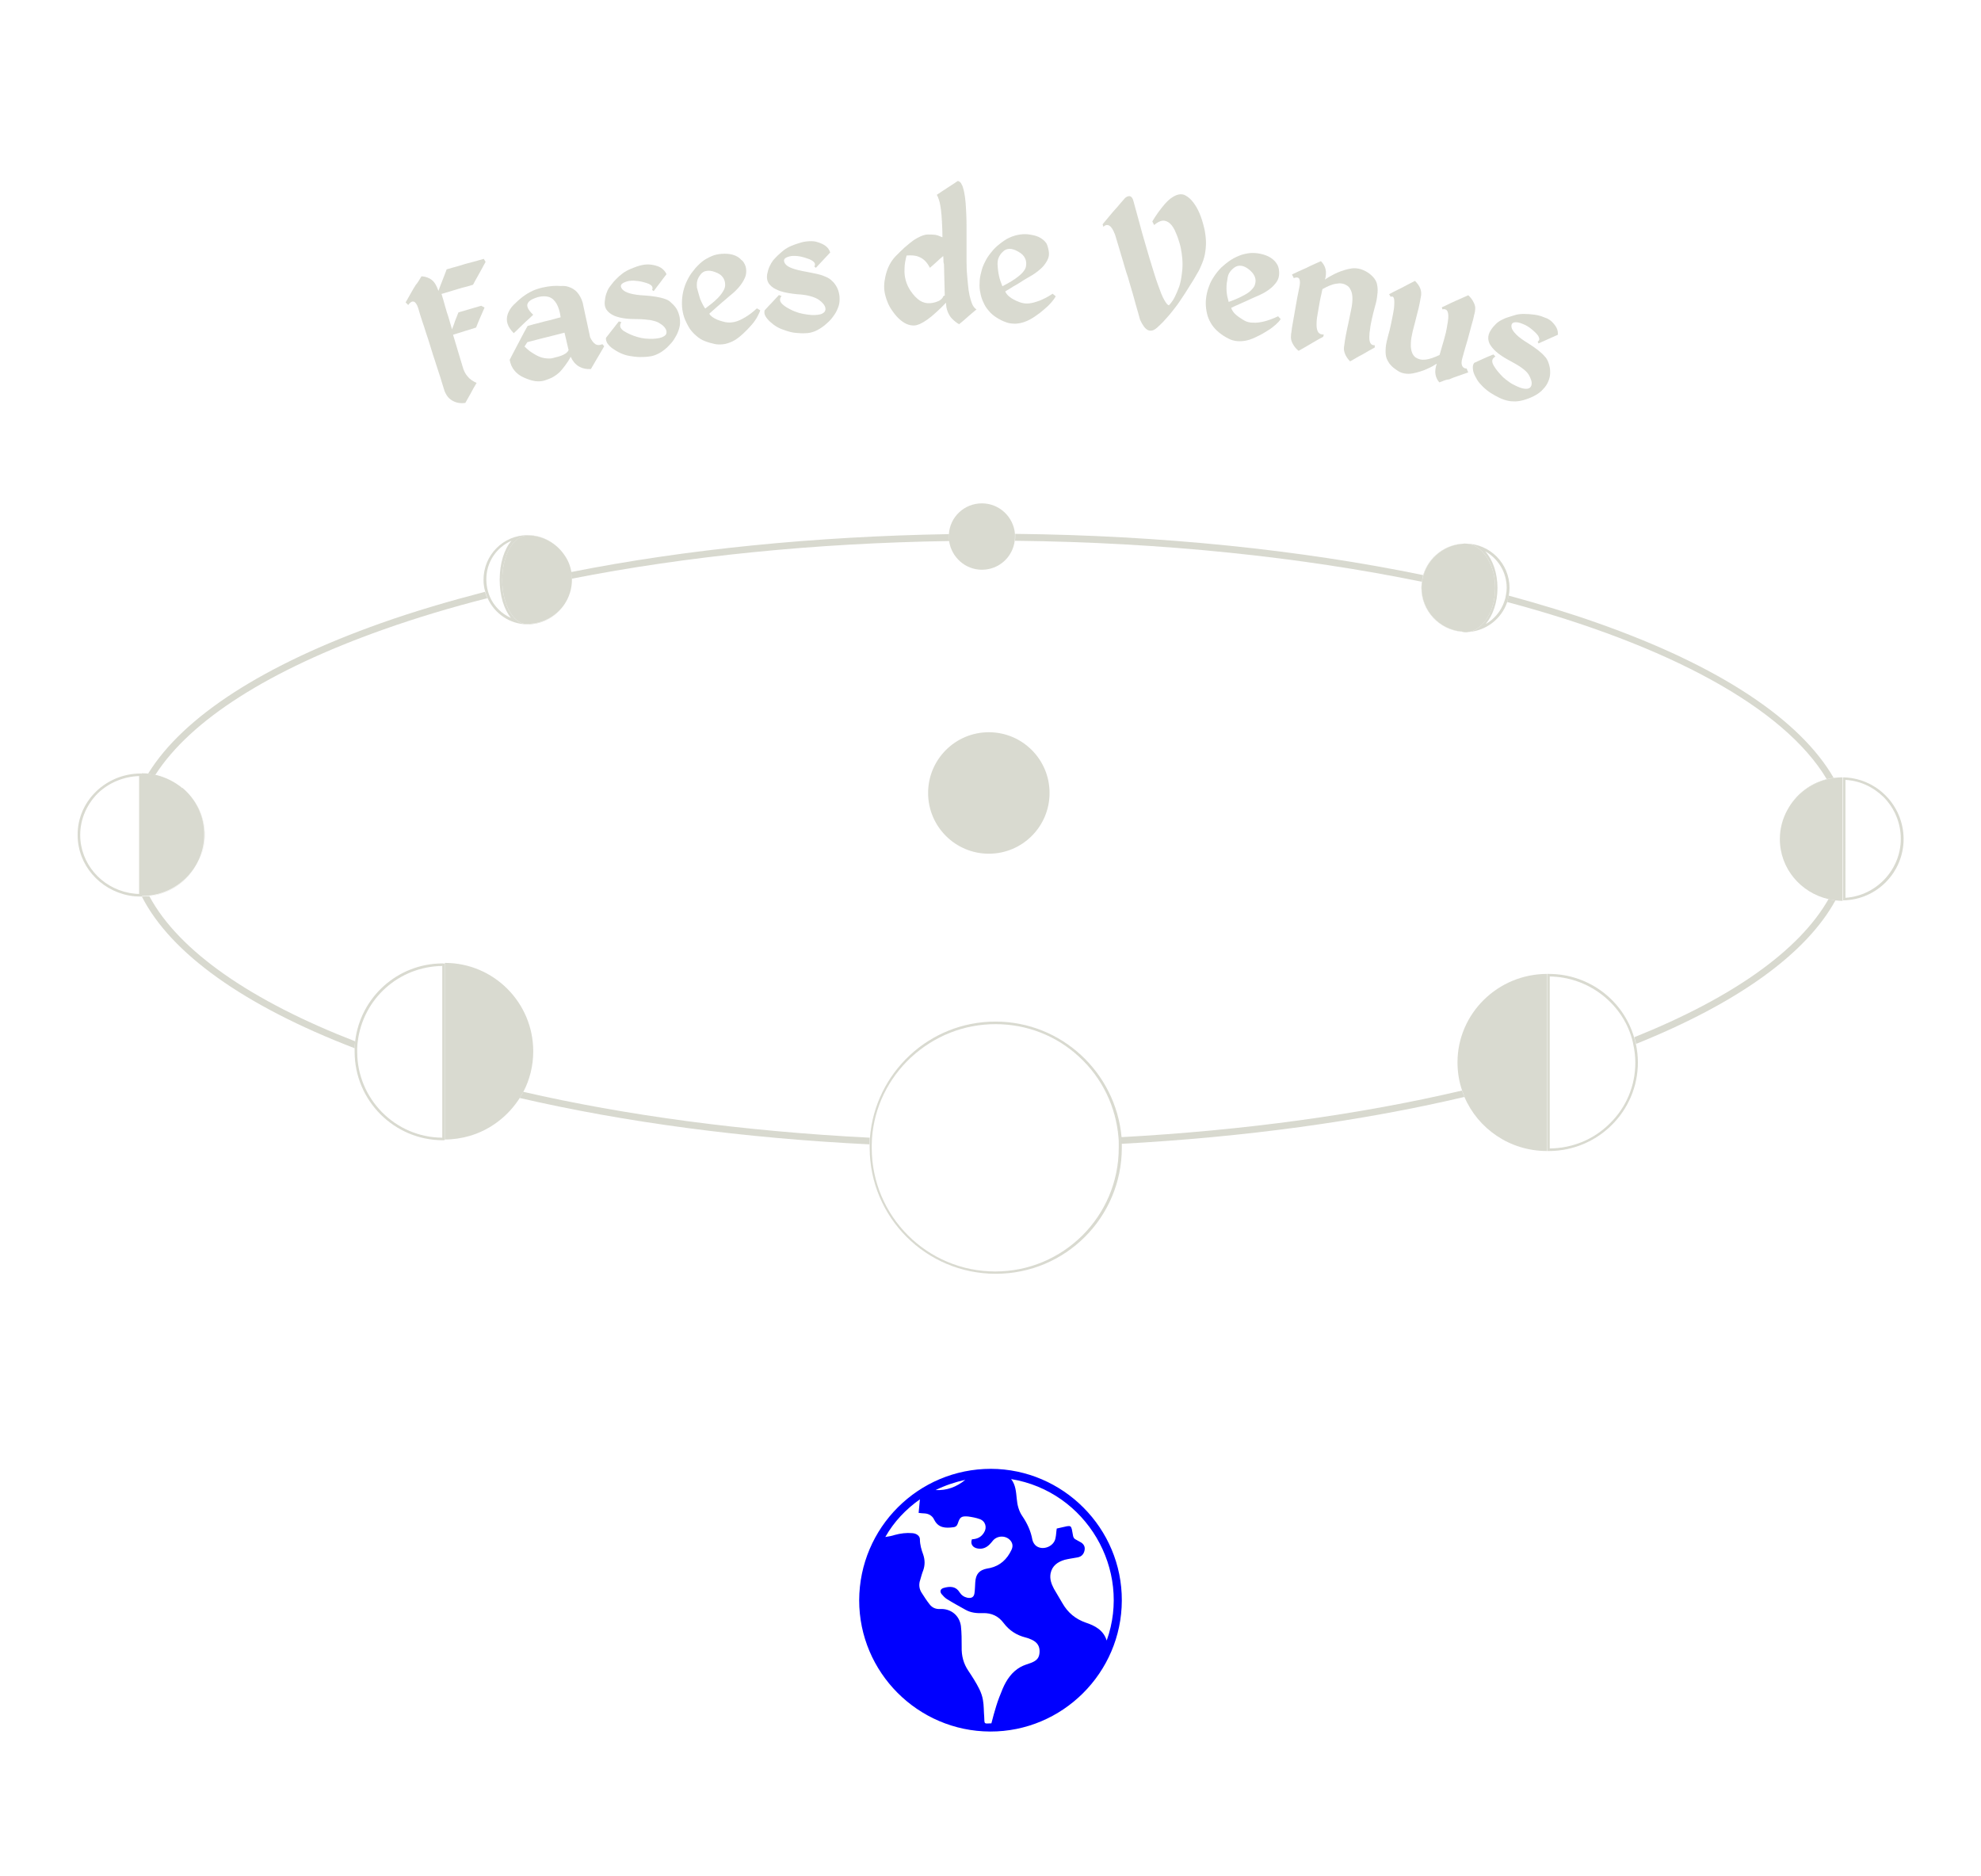 <?xml version="1.0" encoding="utf-8"?>
<!-- Generator: Adobe Illustrator 27.5.0, SVG Export Plug-In . SVG Version: 6.00 Build 0)  -->
<svg version="1.1" id="Layer_1" xmlns="http://www.w3.org/2000/svg" xmlns:xlink="http://www.w3.org/1999/xlink" x="0px" y="0px"
	 viewBox="0 0 773.1 732" style="enable-background:new 0 0 773.1 732;" xml:space="preserve">
<style type="text/css">
	.st0{fill:none;}
	.st1{fill:#D8D9CF;}
	.st2{opacity:0.98;enable-background:new    ;}
	.st3{opacity:0.98;fill:#D8D9CF;enable-background:new    ;}
	.st4{fill:#040404;}
	.st5{fill:#0000FF;}
</style>
<g>
	<path class="st0" d="M588.2,234.9c-2.2,6.5-8.1,11.2-15.2,11.7c-0.4,0.1-0.8,0.1-1.2,0.1h0c-0.4,0-0.8,0-1.2-0.1
		c-8.9-0.7-15.9-8.1-15.9-17.2v0c0-0.8,0.1-1.6,0.2-2.3c-46.9-9.7-101-15.4-158.8-16c-0.8,6.3-6.2,11.3-12.8,11.3
		c-6.5,0-11.9-4.9-12.8-11.2c-52.4,0.9-102.6,5.9-147.4,14.8c0,0.1,0,0.2,0,0.3c0,3.6-1.1,6.9-3,9.7c-3.1,4.6-8.3,7.7-14.3,7.7
		c-7,0-12.9-4.2-15.6-10.2c-14.3,3.7-27.8,7.7-40.5,12.2c-44.9,15.9-75.4,35.4-89,56.6c6.7,1.5,12.4,5.6,15.8,11.2
		c2.3,3.6,3.6,7.9,3.6,12.5v0c0,12.3-9.5,22.4-21.8,23.9c11.6,21.5,40,41,80.3,56.6c2-17.1,16.5-30.4,34.2-30.4c0.2,0,0.5,0,0.7,0
		v-0.2c19,0,34.5,15.4,34.5,34.5c0,5.7-1.4,11.1-3.9,15.8c40,9.2,85.9,15.4,135.2,17.8c2-25.3,23.1-45.3,49-45.3
		c25.8,0,46.9,19.8,49,45.1c47.8-2.6,93.1-8.8,133.2-18.2c-1.2-3.4-1.8-7.1-1.8-11c0-19.1,15.7-34.5,35-34.5v0c0.2,0,0.4,0,0.6,0
		c15.8,0,29.1,10.4,33.4,24.7c38.6-15.5,64.5-34,75.8-53.9c-10.8-2.5-18.9-12-18.9-23.4c0-4.2,1.1-8.1,3-11.5
		c3.2-5.8,8.7-10.2,15.2-11.9C696.2,276,650.8,251.6,588.2,234.9z M385.9,333.1c-13.1,0-23.7-10.6-23.7-23.7
		c0-13.1,10.6-23.7,23.7-23.7s23.7,10.6,23.7,23.7C409.6,322.5,399,333.1,385.9,333.1z"/>
	<path class="st1" d="M58.3,349.7C58.3,349.7,58.3,349.7,58.3,349.7c-1,0-1.9,0.1-2.9,0.1c0,0,0,0,0,0.1
		c11.3,22.1,39.8,42.5,83,59.1c0-0.9,0.1-1.8,0.2-2.7C98.4,390.7,69.9,371.3,58.3,349.7z"/>
	<path class="st1" d="M712.9,304c0.9-0.2,1.8-0.4,2.7-0.5c-13.2-22.8-44.7-43.7-92.1-60.4c-11-3.9-22.6-7.4-34.7-10.7
		c-0.2,0.9-0.4,1.7-0.6,2.5C650.8,251.6,696.2,276,712.9,304z"/>
	<path class="st1" d="M370.5,211.1c-0.1-0.6-0.1-1.2-0.1-1.8v0c0-0.3,0-0.6,0-0.9c-52.4,0.9-102.7,5.9-147.5,14.8
		c0.1,0.9,0.2,1.7,0.2,2.6C267.9,217,318.1,211.9,370.5,211.1z"/>
	<path class="st1" d="M437.4,443.7c0.1,0.9,0.1,1.7,0.1,2.6c48.1-2.6,93.6-8.8,134-18.3c-0.3-0.8-0.7-1.6-0.9-2.5
		C530.5,434.9,485.3,441.1,437.4,443.7z"/>
	<path class="st1" d="M396.2,209.3c0,0.6,0,1.1-0.1,1.7c57.8,0.6,111.9,6.4,158.8,16c0.1-0.9,0.3-1.7,0.5-2.6
		c-48-9.9-102.4-15.5-159.2-16.1C396.2,208.7,396.2,209,396.2,209.3L396.2,209.3z"/>
	<path class="st1" d="M204.2,426c-0.4,0.8-0.9,1.6-1.4,2.4c41.1,9.5,87.5,15.7,136.5,18.1c0-0.9,0.1-1.8,0.1-2.6
		C290.1,441.4,244.2,435.2,204.2,426z"/>
	<path class="st1" d="M637.8,404.7c0.3,0.8,0.5,1.7,0.7,2.6c39.8-16,66.4-35.2,77.8-56c-0.9-0.1-1.8-0.3-2.7-0.5
		C702.3,370.7,676.4,389.2,637.8,404.7z"/>
	<path class="st1" d="M60.5,302.4C60.5,302.4,60.5,302.4,60.5,302.4c0.1-0.1,0.1-0.2,0.2-0.2c13.7-21.2,44.1-40.7,89-56.6
		c12.7-4.5,26.3-8.6,40.5-12.2c-0.4-0.8-0.7-1.6-0.9-2.5c-14.2,3.7-27.8,7.7-40.5,12.2c-46,16.3-77.2,36.5-90.9,58.6
		c0,0.1-0.1,0.2-0.1,0.2C58.7,302,59.6,302.2,60.5,302.4z"/>
	<g class="st2">
		<path class="st1" d="M604.8,381c14.7,0.2,27.9,10,32,24c0.2,0.8,0.5,1.7,0.6,2.5c0.5,2.3,0.8,4.7,0.8,7.1c0,9-3.5,17.4-9.9,23.7
			c-6.3,6.3-14.6,9.7-23.5,9.8V381 M604.4,380C604.4,380,604.4,380,604.4,380c-0.2,0-0.4,0-0.6,0v69.1c0.2,0,0.4,0,0.6,0
			c0,0,0,0,0,0c19.2,0,34.8-15.5,34.8-34.6v0c0-2.5-0.3-4.9-0.8-7.2c-0.2-0.9-0.4-1.7-0.7-2.6C633.5,390.4,620.2,380,604.4,380
			L604.4,380z"/>
	</g>
	<path class="st3" d="M370.3,209.3c0,0.6,0.1,1.2,0.1,1.8c0.9,6.3,6.3,11.2,12.8,11.2c6.6,0,12-4.9,12.8-11.3
		c0.1-0.6,0.1-1.1,0.1-1.7v0c0-0.3,0-0.6,0-0.9c-0.5-6.7-6.1-12-12.9-12c-6.9,0-12.5,5.3-12.9,12.1
		C370.4,208.7,370.3,209,370.3,209.3L370.3,209.3z"/>
	<g class="st2">
		<path class="st1" d="M172.6,376.9v67c-18.3-0.1-33.2-15.1-33.2-33.5c0-0.4,0-0.9,0-1.3c0-0.9,0.1-1.7,0.2-2.6
			C141.6,389.7,155.7,377.1,172.6,376.9 M172.8,375.9C172.8,375.9,172.8,375.9,172.8,375.9c-17.7,0-32.2,13.3-34.2,30.4
			c-0.1,0.9-0.2,1.8-0.2,2.7c0,0.5,0,0.9,0,1.4v0c0,19,15.4,34.5,34.5,34.5c0,0,0,0,0,0c0.3,0,0.7,0,0.7-0.2c0-0.6,0-68.7,0-68.7
			C173.3,376,173.1,375.9,172.8,375.9L172.8,375.9z"/>
	</g>
	<g class="st2">
		<path class="st1" d="M720.2,304.3c5.6,0.3,10.8,2.7,14.9,6.7c4.3,4.4,6.7,10.1,6.7,16.3c0,12.1-9.6,22.2-21.6,23V304.3
			 M718.8,303.3c-1.1,0-2.2,0.1-3.2,0.2c-0.9,0.1-1.8,0.3-2.7,0.5c-6.6,1.7-12.1,6-15.2,11.9c4.2-7.5,12.3-12.6,21.6-12.6v48
			c13.1-0.2,23.6-10.9,23.6-24v0C742.8,314,732.1,303.3,718.8,303.3C718.8,303.3,718.8,303.3,718.8,303.3L718.8,303.3z"/>
	</g>
	<g class="st2">
		<path class="st1" d="M388.5,399.6c12.2,0,23.8,4.5,32.7,12.8c8.9,8.2,14.3,19.4,15.3,31.4c0.1,0.8,0.1,1.7,0.1,2.6l0,0.4
			c0,0.3,0,0.7,0,1.1c0,26.6-21.6,48.2-48.2,48.2c-26.6,0-48.2-21.6-48.2-48.2c0-0.3,0-0.5,0-0.8l0-0.4c0-0.9,0.1-1.7,0.1-2.6
			c0.9-12.1,6.3-23.2,15.2-31.5C364.6,404.2,376.2,399.6,388.5,399.6L388.5,399.6 M388.5,398.6C388.4,398.6,388.4,398.6,388.5,398.6
			c-25.9,0-47,20-49,45.3c-0.1,0.9-0.1,1.7-0.1,2.6c0,0.4,0,0.8,0,1.3v0c0,27.2,22,49.2,49.2,49.2c0,0,0,0,0,0
			c27.2,0,49.2-22,49.2-49.2v0c0-0.5,0-1,0-1.5c0-0.9-0.1-1.8-0.1-2.6C435.4,418.4,414.2,398.6,388.5,398.6L388.5,398.6z"/>
	</g>
	<g class="st2">
		<path class="st1" d="M54.3,302.8v46c-1.3,0-2.5-0.2-3.8-0.4c-11.1-2.1-19.2-11.6-19.2-22.6c0-6.1,2.5-11.9,6.9-16.3
			C42.5,305.4,48.2,303,54.3,302.8 M55,301.8c-13.7,0-24.8,10.8-24.7,24v0c0,11.7,8.6,21.4,20,23.6c1.5,0.3,3.1,0.4,4.7,0.4
			c0,0,0,0,0,0c0.1,0,0.2,0,0.4,0c1,0,1.9-0.1,2.9-0.2c7.7-1,14.3-5.4,18.1-11.6c2.2-3.6,3.5-7.8,3.5-12.2v0
			c0-7.3-3.3-13.8-8.6-18.2c5.2,4.4,8.5,10.9,8.5,18.2c0,13.2-10.9,24-24.4,24v-47.9c2.5,0,4.9,0.4,7.2,1.1
			c-0.6-0.2-1.3-0.4-1.9-0.5c-0.9-0.2-1.8-0.4-2.7-0.5c-0.9-0.1-1.7-0.1-2.6-0.1C55.1,301.8,55.1,301.8,55,301.8L55,301.8z"/>
	</g>
	<path class="st4" d="M70.8,307.2C70.8,307.3,70.8,307.3,70.8,307.2C70.8,307.3,70.8,307.3,70.8,307.2z"/>
	<g class="st2">
		<path class="st1" d="M199.6,211c-2.8,3.2-4.6,8.8-4.6,15.2c0,6.2,1.7,11.6,4.4,14.9c-3.6-1.6-6.6-4.5-8.2-8.2
			c-0.3-0.7-0.6-1.5-0.8-2.3c-0.4-1.5-0.6-3-0.6-4.4C189.7,219.4,193.8,213.5,199.6,211 M205.9,208.8
			C205.9,208.8,205.9,208.8,205.9,208.8c-9.5,0-17.2,7.8-17.2,17.4v0c0,1.6,0.2,3.2,0.7,4.7c0.2,0.9,0.5,1.7,0.9,2.5
			c2.7,6,8.7,10.2,15.6,10.2c0,0,0,0,0,0c5.9,0,11.2-3,14.3-7.7c-3,4.4-7.9,7.3-13.5,7.5c-0.3,0.1-0.7,0.1-1.1,0.1h0c0,0,0,0,0,0
			c-5.3,0-9.6-7.7-9.6-17.2c0-9.5,4.3-17.2,9.6-17.3h0c0,0,0,0,0,0c0.1,0,0.2,0,0.3,0v-0.1c6,0,11.2,3,14.3,7.7
			C217.1,211.9,211.9,208.8,205.9,208.8L205.9,208.8z"/>
	</g>
	<path class="st3" d="M205.9,208.9v0.1c-0.1,0-0.2,0-0.3,0h0c-5.3,0-9.6,7.7-9.6,17.3c0,9.5,4.3,17.2,9.6,17.2h0
		c0.4,0,0.7,0,1.1-0.1c5.6-0.3,10.5-3.2,13.5-7.5c1.9-2.8,3-6.1,3-9.7c0-0.1,0-0.2,0-0.3c0-0.9-0.1-1.8-0.2-2.6
		c-0.4-2.5-1.3-4.7-2.7-6.7C217.1,211.9,211.8,208.9,205.9,208.9z"/>
	<g class="st2">
		<path class="st1" d="M579.6,215.1c5,2.8,8.4,8.1,8.4,14.3c0,0.9-0.1,1.8-0.3,2.8c-0.1,0.8-0.3,1.6-0.6,2.4c-1.3,3.9-4,7-7.3,8.9
			c2.8-3.4,4.6-8.4,4.6-14.1C584.4,223.6,582.6,218.4,579.6,215.1 M571.9,212.1c-7.8,0-14.4,5.2-16.5,12.3c-0.2,0.8-0.4,1.7-0.5,2.6
			c-0.1,0.8-0.2,1.5-0.2,2.3v0c0,9.1,7,16.5,15.9,17.2c-0.1,0-0.2,0-0.2-0.1c-8.8-0.8-15.6-8.1-15.6-17.1c0-9,6.9-16.4,15.8-17.1
			C570.9,212.2,571.4,212.2,571.9,212.1C571.8,212.2,571.8,212.2,571.9,212.1L571.9,212.1c6.4,0.1,11.6,7.8,11.6,17.3
			c0,8.9-4.6,16.3-10.5,17.2c7.1-0.5,13-5.2,15.2-11.7c0.3-0.8,0.5-1.7,0.6-2.5c0.2-1,0.3-2,0.3-3v0
			C589.1,219.8,581.4,212.1,571.9,212.1C571.9,212.1,571.9,212.1,571.9,212.1L571.9,212.1z"/>
	</g>
	<path class="st3" d="M571.8,246.7c0.4,0,0.8,0,1.2-0.1c5.9-0.9,10.5-8.2,10.5-17.2c0-9.5-5.2-17.2-11.6-17.3h0
		c-0.4,0-0.9,0-1.3,0.1c-8.8,0.7-15.8,8.1-15.8,17.1c0,9,6.9,16.3,15.6,17.1c0.1,0,0.2,0,0.2,0.1C571,246.6,571.4,246.7,571.8,246.7
		L571.8,246.7z"/>
	<path class="st3" d="M719.2,303.3c-9.3,0-17.4,5.1-21.6,12.6c-1.9,3.4-3,7.3-3,11.5c0,11.4,8.1,20.9,18.9,23.4
		c0.9,0.2,1.8,0.4,2.7,0.5c1,0.1,1.9,0.2,2.9,0.2V303.3z"/>
	<path class="st3" d="M70.8,307.2c-2.4-1.9-5.2-3.4-8.3-4.4c-2.3-0.7-4.7-1.1-7.2-1.1v47.9c13.5,0,24.4-10.7,24.4-24
		c0-7.3-3.3-13.8-8.5-18.2C71.1,307.5,70.9,307.4,70.8,307.2C70.8,307.3,70.8,307.3,70.8,307.2z"/>
	<path class="st3" d="M208.1,410.2c0-19-15.4-34.5-34.5-34.5v68.9h0c3.4,0,6.6-0.5,9.7-1.4c8.2-2.4,15.1-7.8,19.6-14.9
		c0.5-0.8,0.9-1.6,1.4-2.4C206.7,421.3,208.1,415.9,208.1,410.2z"/>
	<path class="st3" d="M603.8,380c-19.3,0-35,15.5-35,34.5c0,3.8,0.6,7.5,1.8,11c0.3,0.8,0.6,1.7,0.9,2.5
		c5.3,12.4,17.7,21.1,32.2,21.1h0V380z"/>
	<circle class="st3" cx="385.9" cy="309.4" r="23.7"/>
</g>
<g id="VT41ro_00000057851593308643603100000009699786020903879863_">
	<g>
		<path class="st5" d="M386.7,573.1c28.2,0.1,51.2,23.2,51.1,51.4c-0.1,28.2-23.2,51.2-51.4,51.1c-28.2-0.1-51.1-23.1-51.1-51.2
			C335.4,596,358.4,573.1,386.7,573.1z M386.9,672.4c0.6-2.3,1.2-4.6,1.9-6.8c0.7-2.3,1.6-4.5,2.5-6.7c1.5-3.5,3.6-6.6,7-8.5
			c1.3-0.7,2.7-1.1,4.1-1.6c2.3-0.9,3.2-2,3.3-4.2c0.1-2.3-0.9-3.8-3-4.8c-0.8-0.4-1.7-0.7-2.5-0.9c-3.5-0.9-6.3-2.7-8.5-5.6
			c-2-2.7-4.7-4-8.1-3.9c-2.3,0.1-4.7-0.1-6.8-1.3c-2.5-1.4-4.9-2.7-7.3-4.2c-0.8-0.5-1.5-1.3-2.1-2c-0.7-1-0.4-1.9,0.8-2.3
			c2.7-0.8,4.9-0.6,6.3,1.7c0.7,1.1,1.7,1.8,3,2.1c1.6,0.3,2.6-0.2,2.8-1.8c0.2-1.4,0.2-2.8,0.3-4.2c0.2-3.2,1.5-4.8,4.7-5.4
			c0.4-0.1,0.7-0.1,1.1-0.2c3.9-0.9,6.6-3.4,8.3-7c0.6-1.2,0.6-2.4-0.2-3.5c-1.7-2.3-5.2-2.3-7-0.2c-0.4,0.5-0.8,1-1.3,1.5
			c-1.3,1.3-2.8,1.9-4.6,1.6c-2-0.3-3-1.8-2.3-3.6c2-0.1,3.6-0.8,4.7-2.6c1.3-2,0.6-4.5-1.7-5.3c-1.4-0.5-3-0.8-4.5-1
			c-2.6-0.2-3.2,0.2-4,2.7c-0.3,0.9-0.8,1.4-1.8,1.5c-3,0.4-5.8,0.3-7.4-2.9c-0.1-0.1-0.2-0.2-0.2-0.4c-0.8-1.3-2-2-3.6-2.1
			c-0.7,0-1.3-0.1-2.3-0.2c0.2-1.8,0.3-3.6,0.5-5.3c-5.5,3.9-10.1,8.7-13.5,14.7c1.3-0.2,2.5-0.4,3.7-0.8c2.2-0.6,4.5-0.9,6.8-0.7
			c1.7,0.1,3,1.1,3,2.4c0,2.1,0.6,4.1,1.3,6c0.7,2.1,0.7,4.1,0,6.1c-0.5,1.2-0.8,2.5-1.2,3.8c-0.6,1.7-0.4,3.5,0.6,5
			c1,1.6,2,3.1,3.1,4.5c1,1.3,2.4,1.9,4.1,1.8c4.2-0.2,7.5,2.5,8.1,6.6c0.3,2.7,0.3,5.5,0.3,8.2c-0.1,3.4,0.7,6.5,2.6,9.3
			c0.7,1.1,1.5,2.2,2.2,3.4c1.5,2.5,3,5,3.5,8c0.4,2.2,0.3,4.4,0.5,6.6C384.2,672.9,384,672.5,386.9,672.4z M394.6,577.1
			c1.8,2.3,1.9,5,2.2,7.7c0.2,2.4,0.8,4.8,2.2,6.8c1.9,2.8,3.3,5.8,3.9,9.2c0.2,0.9,0.8,1.9,1.5,2.4c2.6,1.9,6.9,0.2,7.5-3
			c0.3-1.3,0.3-2.6,0.5-3.8c1.4-0.3,2.7-0.6,4-0.9c1.3-0.2,1.6,0,1.9,1.2c0.2,0.9,0.3,1.8,0.5,2.7c0.1,0.4,0.4,0.9,0.7,1.1
			c0.8,0.5,1.7,0.9,2.5,1.4c1.3,0.9,1.6,2.1,1.1,3.6c-0.5,1.4-1.5,2-2.8,2.2c-1.6,0.3-3.2,0.5-4.8,0.9c-2.7,0.8-4.9,2.3-5.5,5.3
			c-0.4,2.2,0.3,4.1,1.3,6c1.1,1.9,2.2,3.7,3.3,5.6c2.1,3.7,5.1,6.2,9.1,7.6c3.6,1.2,6.9,2.9,8.2,7
			C441.8,612.4,423.9,581.9,394.6,577.1z M376.7,577.4c-4.1,0.9-7.9,2.2-11.6,4C369.5,581.6,373.3,580.2,376.7,577.4z"/>
	</g>
</g>
<g class="st2">
	<g>
		<path class="st1" d="M164.5,107.8c1.6,0.1,3,0.6,4.1,1.5s1.9,2.4,2.5,4.2c0.6-1.7,1.1-2.9,1.6-4.2c0.5-1.3,1-2.5,1.6-4.2
			c1.4-0.4,2.7-0.8,3.9-1.1c1.2-0.3,2.3-0.7,3.3-1c1.1-0.3,2.2-0.6,3.4-0.9c1.2-0.3,2.4-0.7,3.9-1.1c0.3,0.5,0.4,0.7,0.7,1.2
			c-0.7,1.2-1.2,2.2-1.7,3.1s-1,1.8-1.5,2.7c-0.5,0.9-1.1,1.9-1.7,3.1c-1.6,0.5-3,0.9-4.3,1.2c-1.3,0.4-2.5,0.7-3.7,1.1
			c-1.3,0.4-2.6,0.8-4.3,1.3c0.6,1.8,1,3.4,1.4,4.8c0.4,1.4,0.8,2.8,1.3,4.2c0.4,1.4,0.9,3,1.4,4.8c0.5-1.3,0.9-2.3,1.2-3.3
			c0.4-1,0.8-2,1.3-3.3c1.8-0.5,3.1-0.9,4.4-1.3c1.3-0.4,2.7-0.8,4.5-1.3c0.5,0.3,0.8,0.4,1.3,0.7c-0.7,1.6-1.2,2.7-1.7,3.9
			s-1,2.3-1.6,3.9c-1.8,0.6-3.2,1-4.5,1.4s-2.7,0.9-4.5,1.4c0.5,1.6,0.9,3,1.3,4.3c0.4,1.3,0.7,2.5,1.1,3.7c0.4,1.3,0.8,2.6,1.3,4.3
			c0.4,1.6,1.1,3,2,4c0.9,1.1,2.1,1.9,3.5,2.5c-0.9,1.5-1.6,2.7-2.2,3.9c-0.7,1.2-1.3,2.3-2.2,3.9c-1.3,0.2-2.5,0.1-3.5-0.2
			c-1-0.3-1.9-0.8-2.7-1.5c-0.8-0.7-1.4-1.7-1.9-2.9c-0.6-1.8-1.1-3.6-1.6-5.2c-0.5-1.6-1-3.1-1.5-4.6s-0.9-2.9-1.4-4.3
			c-0.4-1.4-0.9-2.8-1.3-4.2c-0.4-1.4-0.9-2.8-1.4-4.3c-0.5-1.5-0.9-3-1.5-4.6c-0.5-1.6-1.1-3.3-1.6-5.2c-0.5-1.5-1.1-2.3-1.7-2.5
			c-0.7-0.2-1.4,0.2-2.2,1.3c-0.4-0.4-0.6-0.6-1-1c0.8-1.4,1.5-2.6,2.1-3.7c0.6-1.1,1.2-2.1,1.9-3.2
			C163,110.4,163.6,109.2,164.5,107.8z"/>
		<path class="st1" d="M221.8,111.9c1.3,0.4,2.5,1.1,3.4,2.1c0.9,1,1.7,2.4,2.2,4.1c0.4,1.8,0.7,3.3,1,4.7s0.6,2.7,0.9,4.1
			c0.3,1.4,0.6,2.9,1,4.7c0.6,1.3,1.3,2.2,2.1,2.7s1.7,0.4,2.7,0c0.3,0.3,0.4,0.5,0.7,0.8c-0.7,1.2-1.3,2.2-1.8,3.1
			c-0.5,0.9-1.1,1.8-1.6,2.7c-0.5,0.9-1.1,1.9-1.8,3.1c-1.9,0.1-3.5-0.3-4.8-1.1c-1.3-0.8-2.3-2-3.1-3.7c-0.6,1.2-1.3,2.3-2,3.2
			c-0.7,1-1.4,1.8-2.1,2.6c-0.7,0.7-1.6,1.4-2.6,2c-1,0.6-2.1,1-3.3,1.4c-1.2,0.4-2.5,0.5-3.9,0.3s-2.8-0.7-4.4-1.4
			c-1.6-0.7-2.8-1.7-3.7-2.8s-1.5-2.5-1.8-4.1c0.9-1.8,1.7-3.2,2.4-4.6s1.4-2.6,2.1-4c0.7-1.4,1.5-2.8,2.5-4.6
			c1.7-0.5,3.1-0.9,4.5-1.2c1.3-0.4,2.6-0.7,3.9-1c1.3-0.4,2.8-0.7,4.5-1.2c-0.3-2.2-0.8-3.9-1.6-5.3c-0.8-1.3-1.7-2.2-2.9-2.6
			c-1.2-0.4-2.6-0.4-4.3,0c-1.6,0.5-2.8,1-3.5,1.7c-0.7,0.7-0.9,1.4-0.6,2.3c0.3,0.9,1,1.8,2.2,2.9c-1,1-1.9,1.8-2.7,2.5
			c-0.8,0.8-1.5,1.4-2.3,2.2c-0.8,0.8-1.6,1.6-2.6,2.5c-1.2-1.2-2-2.4-2.4-3.6c-0.4-1.2-0.4-2.4,0-3.7c0.4-1.2,1.1-2.5,2.3-3.7
			c1.2-1.2,2.4-2.3,3.6-3.2s2.5-1.7,3.8-2.3c1.3-0.6,2.6-1,3.9-1.3s2.6-0.5,3.8-0.6s2.3-0.1,3.4,0
			C219.9,111.5,220.9,111.6,221.8,111.9z M205.8,133.5c-0.4,0.7-0.7,1-1.1,1.7c1.3,1.3,2.6,2.3,3.9,3c1.3,0.8,2.5,1.3,3.7,1.5
			s2.4,0.3,3.5,0c1.7-0.4,3.1-0.8,4.1-1.3c1-0.5,1.7-1.1,2-1.8c-0.3-1.4-0.6-2.4-0.8-3.4c-0.2-1-0.5-2.1-0.8-3.4
			c-1.9,0.5-3.6,0.9-5.1,1.3s-2.9,0.7-4.4,1.1C209.3,132.6,207.7,133,205.8,133.5z"/>
		<path class="st1" d="M255.8,103.6c1.1,0.3,2,0.7,2.7,1.3c0.7,0.6,1.3,1.3,1.6,2.1c-1,1.3-1.8,2.3-2.5,3.3c-0.8,1-1.5,2-2.5,3.3
			c-0.3-0.2-0.4-0.3-0.6-0.5c0.3-0.6,0.2-1.2-0.3-1.7c-0.5-0.5-1.5-0.9-3-1.3c-1.4-0.4-2.7-0.5-3.9-0.6c-1.2,0-2.2,0.1-3.2,0.5
			c-1.9,0.7-2.3,1.6-1.2,2.9c0.5,0.6,1.5,1.2,3,1.6c1.5,0.4,3.4,0.7,5.9,0.8c1.6,0.1,3.1,0.3,4.3,0.5c1.3,0.2,2.4,0.5,3.3,0.8
			c0.9,0.3,1.7,0.7,2.2,1.2c0.8,0.7,1.5,1.4,2.1,2.2c0.6,0.8,1,1.8,1.3,2.8c0.3,1,0.4,2,0.4,3.1s-0.3,2.2-0.7,3.3
			c-0.4,1.1-1,2.2-1.7,3.3c-0.7,1.1-1.7,2.1-2.7,3.1c-1.1,1-2.2,1.8-3.4,2.4s-2.4,1-3.6,1.1c-1.2,0.2-2.5,0.2-3.7,0.2
			s-2.5-0.2-3.8-0.4c-1.3-0.2-2.5-0.6-3.6-1.1c-1.1-0.5-2.1-1.1-3.1-1.8c-1-0.7-1.6-1.4-2.1-2.1c-0.4-0.7-0.6-1.4-0.5-2.1
			c1-1.3,1.8-2.3,2.5-3.2c0.8-1,1.5-1.9,2.5-3.2c0.4,0.1,0.6,0.2,1,0.3c-0.9,1.3-0.5,2.5,1,3.5c0.8,0.5,1.6,0.9,2.5,1.3
			c0.9,0.4,1.8,0.7,2.8,1c1,0.3,2,0.5,3,0.6c1,0.1,2,0.1,3,0.1c2-0.1,3.4-0.4,4.3-1c0.9-0.5,1.2-1.3,0.9-2.3c-0.3-1-1.2-2-2.8-2.9
			c-0.8-0.5-1.9-0.8-3.3-1.1c-1.5-0.2-3.2-0.4-5.4-0.4c-2.1,0-4-0.1-5.6-0.4s-2.9-0.7-4-1.3c-1-0.6-1.8-1.3-2.3-2.1s-0.7-1.8-0.6-3
			c0.1-1.1,0.3-2.2,0.6-3.1c0.3-0.9,0.7-1.8,1.2-2.5c0.5-0.7,1.1-1.4,1.7-2.2c0.6-0.7,1.4-1.4,2.2-2.2c0.8-0.7,1.7-1.4,2.8-2
			s2.3-1.1,3.7-1.6c1.4-0.5,2.7-0.8,3.9-0.9S254.7,103.3,255.8,103.6z"/>
		<path class="st1" d="M291,104c0.3,1.2,0.3,2.4,0,3.6c-0.4,1.2-1.1,2.5-2.1,3.8c-1,1.3-2.4,2.7-4.2,4.1c-1.1,0.9-1.9,1.7-2.8,2.4
			c-0.8,0.7-1.6,1.4-2.4,2.1s-1.7,1.5-2.7,2.4c0.4,0.7,1.1,1.3,2.2,1.9s2.4,1,4.1,1.4c1.1,0.2,2.3,0.2,3.6-0.1s2.6-0.9,4.1-1.8
			c1.5-0.9,3-2,4.6-3.5c0.5,0.3,0.8,0.5,1.3,0.8c-0.3,0.9-0.8,1.8-1.3,2.8c-0.6,1-1.3,2-2.2,3c-0.9,1-1.9,2.1-3.1,3.2
			s-2.3,2-3.5,2.7c-1.2,0.7-2.4,1.1-3.6,1.4c-1.2,0.2-2.4,0.3-3.7,0.1c-1.5-0.3-2.9-0.7-4.2-1.2s-2.4-1.2-3.4-2.1s-1.9-1.8-2.6-2.9
			c-0.7-1.1-1.3-2.3-1.8-3.5c-0.5-1.2-0.8-2.5-1-3.8c-0.2-1.3-0.2-2.7-0.1-4.2c0.1-1.4,0.4-2.9,0.8-4.2c0.4-1.4,1-2.7,1.7-4
			c0.7-1.3,1.7-2.6,2.7-3.8c1.1-1.2,2.2-2.3,3.4-3.1c1.2-0.8,2.5-1.4,3.8-1.9c1.3-0.4,2.7-0.6,4.2-0.6c1.5,0,2.7,0.2,3.8,0.6
			c1.1,0.4,2,1,2.7,1.8C290.1,101.9,290.6,102.9,291,104z M273.3,116.8c0.5,1.2,1.1,2.4,1.9,3.6c1.7-1.3,3.2-2.4,4.3-3.5
			c1.2-1.1,2-2.1,2.6-3.1c0.6-0.9,0.9-1.8,0.9-2.6c0-1.2-0.3-2.2-0.9-3c-0.6-0.9-1.6-1.5-2.9-2c-1.3-0.5-2.5-0.7-3.4-0.5
			c-1,0.1-1.8,0.6-2.4,1.4c-0.6,0.8-1.1,1.6-1.3,2.5c-0.2,0.9-0.2,1.8-0.1,2.7C272.5,114.1,272.9,115.6,273.3,116.8z"/>
		<path class="st1" d="M320,94.8c1.1,0.4,1.9,0.9,2.6,1.5c0.7,0.6,1.1,1.4,1.4,2.2c-1.1,1.2-2,2.1-2.8,3s-1.7,1.8-2.8,3
			c-0.2-0.2-0.4-0.3-0.6-0.5c0.4-0.6,0.3-1.2-0.1-1.7c-0.5-0.5-1.4-1.1-2.8-1.5c-1.4-0.5-2.7-0.8-3.8-0.9c-1.2-0.1-2.2-0.1-3.2,0.2
			c-1.9,0.5-2.4,1.4-1.5,2.8c0.5,0.7,1.4,1.3,2.8,1.8s3.4,1,5.8,1.4c1.6,0.3,3,0.6,4.3,0.9s2.3,0.7,3.2,1.1c0.9,0.4,1.6,0.9,2.1,1.4
			c0.8,0.7,1.4,1.5,1.9,2.4s0.8,1.8,1,2.9c0.2,1,0.2,2.1,0.1,3.1c-0.1,1.1-0.5,2.1-1,3.2c-0.5,1.1-1.2,2.1-2,3.1
			c-0.8,1-1.8,1.9-3,2.9c-1.2,0.9-2.3,1.6-3.5,2.1s-2.4,0.8-3.7,0.8c-1.2,0.1-2.5,0-3.7-0.1c-1.2-0.1-2.5-0.4-3.7-0.8
			c-1.2-0.4-2.4-0.8-3.5-1.4s-2-1.3-2.9-2.1s-1.5-1.6-1.9-2.3c-0.4-0.7-0.5-1.5-0.3-2.2c1.1-1.2,1.9-2.1,2.8-3
			c0.8-0.9,1.7-1.8,2.8-3c0.4,0.2,0.6,0.3,1,0.4c-1,1.2-0.7,2.4,0.7,3.5c0.7,0.6,1.5,1.1,2.3,1.5s1.7,0.9,2.7,1.2
			c1,0.4,1.9,0.6,2.9,0.8c1,0.2,2,0.3,3,0.4c2,0.1,3.5-0.1,4.4-0.6c0.9-0.5,1.3-1.2,1.1-2.2c-0.2-1-1.1-2.1-2.5-3.1
			c-0.7-0.5-1.8-1-3.2-1.4c-1.4-0.4-3.2-0.7-5.3-0.8c-2.1-0.2-3.9-0.5-5.5-0.9c-1.6-0.4-2.8-1-3.8-1.6c-1-0.7-1.7-1.4-2.1-2.3
			c-0.4-0.9-0.5-1.9-0.3-3c0.2-1.1,0.5-2.1,0.9-3c0.4-0.9,0.9-1.7,1.4-2.4c0.6-0.7,1.2-1.3,1.9-2c0.7-0.7,1.5-1.3,2.3-2
			c0.8-0.6,1.8-1.2,3-1.7s2.4-0.9,3.8-1.3c1.4-0.4,2.7-0.5,4-0.5S318.9,94.4,320,94.8z"/>
		<path class="st1" d="M377.2,94.9c0,2.6,0,5.1,0,7.3c0,2.2,0.1,4.3,0.3,6.1s0.3,3.5,0.5,4.9s0.5,2.7,0.8,3.7c0.3,1,0.6,1.9,1,2.5
			c0.4,0.6,0.8,1.1,1.3,1.3c-1.4,1.2-2.4,2-3.4,2.9c-1,0.9-2,1.8-3.4,2.9c-1.1-0.6-2-1.4-2.8-2.2s-1.3-1.8-1.7-2.8
			c-0.4-1-0.6-2.2-0.6-3.4c-1.4,1.5-2.7,2.7-3.9,3.8s-2.3,2-3.4,2.8c-1,0.7-2,1.3-2.9,1.7s-1.7,0.6-2.4,0.6c-1,0-1.9-0.2-2.8-0.6
			s-1.8-1-2.7-1.8c-0.9-0.8-1.8-1.8-2.7-3.1c-0.9-1.2-1.6-2.5-2.1-3.8c-0.5-1.3-0.9-2.6-1.1-3.9s-0.2-2.7,0-4.1
			c0.2-1.4,0.5-2.7,0.9-3.9c0.4-1.2,0.9-2.3,1.5-3.3c0.6-1,1.3-1.9,2.1-2.7c1.2-1.2,2.3-2.3,3.4-3.3c1.1-1,2.2-1.8,3.2-2.6
			c1-0.7,2.1-1.3,3-1.7c1-0.4,1.9-0.7,2.8-0.7s1.8,0,2.7,0.1s1.9,0.5,3,1c0-2.2-0.1-4.3-0.2-6.1c-0.1-1.8-0.2-3.4-0.4-4.8
			c-0.2-1.4-0.4-2.6-0.7-3.5c-0.3-1-0.6-1.7-0.9-2.2c1.6-1.1,2.9-1.9,4.1-2.7c1.2-0.8,2.5-1.6,4.1-2.7c0.4,0.1,0.8,0.3,1.2,0.8
			c0.3,0.5,0.7,1.2,0.9,2.1c0.3,0.9,0.5,2.1,0.7,3.4c0.2,1.4,0.3,2.9,0.4,4.7c0.1,1.8,0.2,3.8,0.2,6
			C377.2,89.8,377.2,92.3,377.2,94.9z M353.8,99.7c-0.5,1.9-0.8,3.6-0.8,5.2c-0.1,1.6,0.1,3.2,0.5,4.6c0.4,1.4,1,2.7,1.8,3.9
			c1.2,1.8,2.5,3.1,3.7,3.9c1.3,0.8,2.6,1.1,4,1c1.4-0.1,2.5-0.5,3.4-0.9c0.9-0.5,1.5-1.1,1.8-1.9c0.2-0.1,0.3-0.1,0.5-0.2
			c0-1.6-0.1-2.9-0.1-4.2c0-1.3-0.1-2.4-0.1-3.7s-0.1-2.6-0.1-4.2c-0.1-0.4-0.1-0.6-0.2-1c0-0.9,0-1.4-0.1-2.3
			c-1.1,0.9-1.9,1.6-2.6,2.3s-1.6,1.4-2.6,2.3c-0.6-1.2-1.3-2.2-2.2-3c-0.9-0.8-1.9-1.3-3-1.6C356.5,99.6,355.2,99.6,353.8,99.7z"/>
		<path class="st1" d="M409.3,98.1c0.2,1.2,0,2.4-0.6,3.5s-1.4,2.3-2.7,3.4c-1.2,1.1-2.8,2.2-4.8,3.3c-1.2,0.7-2.2,1.3-3.1,1.9
			c-0.9,0.6-1.8,1.1-2.7,1.6c-0.9,0.6-1.9,1.2-3.1,1.9c0.3,0.8,0.9,1.5,1.8,2.2c0.9,0.7,2.2,1.4,3.8,2c1.1,0.4,2.2,0.6,3.5,0.5
			c1.3-0.1,2.7-0.5,4.3-1.1c1.6-0.6,3.3-1.5,5.1-2.7c0.5,0.4,0.7,0.6,1.2,1c-0.4,0.8-1,1.6-1.8,2.5c-0.7,0.8-1.6,1.7-2.7,2.6
			c-1,0.9-2.2,1.8-3.5,2.7c-1.3,0.9-2.6,1.6-3.9,2.1c-1.3,0.5-2.5,0.7-3.7,0.8c-1.2,0-2.5-0.1-3.6-0.5c-1.5-0.5-2.8-1.2-3.9-1.9
			s-2.2-1.6-3-2.6c-0.9-1-1.6-2.1-2.1-3.3c-0.6-1.2-1-2.5-1.2-3.7c-0.3-1.3-0.4-2.6-0.3-3.9c0-1.3,0.2-2.7,0.6-4.1
			c0.3-1.4,0.8-2.8,1.5-4.1c0.6-1.3,1.4-2.5,2.4-3.7c0.9-1.2,2-2.3,3.3-3.3c1.3-1,2.5-1.9,3.9-2.5c1.3-0.6,2.7-1,4.1-1.2
			c1.4-0.2,2.8-0.2,4.2,0.1c1.4,0.2,2.7,0.6,3.7,1.2c1,0.6,1.8,1.3,2.4,2.2C408.8,95.8,409.1,96.9,409.3,98.1z M389.9,107.8
			c0.3,1.3,0.7,2.5,1.3,3.9c1.9-1,3.5-1.9,4.8-2.8c1.3-0.9,2.4-1.8,3.1-2.6c0.7-0.8,1.2-1.6,1.3-2.4c0.2-1.2,0.1-2.2-0.4-3.2
			s-1.3-1.8-2.6-2.5c-1.2-0.7-2.3-1.1-3.3-1.1s-1.9,0.3-2.6,1c-0.8,0.7-1.3,1.4-1.7,2.3c-0.4,0.8-0.5,1.7-0.5,2.7
			C389.4,105,389.6,106.5,389.9,107.8z"/>
		<path class="st1" d="M462.7,76.3c1.1,0.6,2.1,1.5,3,2.7s1.7,2.5,2.4,4.2c0.7,1.6,1.3,3.5,1.8,5.6c0.4,1.6,0.6,3.2,0.7,4.7
			c0.1,1.6,0,3.1-0.2,4.6s-0.6,3-1.2,4.5s-1.2,2.9-2.1,4.3c-0.8,1.4-1.6,2.8-2.4,4c-0.8,1.3-1.5,2.4-2.2,3.5c-0.7,1.1-1.4,2.1-2,3
			c-0.6,0.9-1.2,1.8-1.8,2.5c-0.8,1-1.5,2-2.3,2.9s-1.6,1.8-2.4,2.7c-0.8,0.8-1.6,1.6-2.5,2.4c-1.3,1.1-2.4,1.4-3.5,0.9
			c-1.1-0.5-2.1-1.9-3.1-4.1c-0.5-1.9-1-3.6-1.5-5.3c-0.5-1.7-0.9-3.2-1.3-4.7c-0.4-1.5-0.9-2.9-1.3-4.4s-0.8-2.8-1.3-4.2
			c-0.4-1.4-0.9-2.9-1.3-4.4c-0.5-1.5-0.9-3.1-1.4-4.7c-0.5-1.6-1-3.4-1.6-5.3c-0.7-1.9-1.4-3.1-2.2-3.6c-0.8-0.5-1.6-0.4-2.4,0.4
			c-0.1-0.4-0.2-0.6-0.3-1c1.2-1.4,2.1-2.5,3-3.6c0.9-1.1,1.8-2.1,2.7-3.1c0.9-1.1,1.9-2.2,3.1-3.6c1.7-1.3,2.8-0.7,3.3,1.5
			c0.8,3,1.6,5.8,2.3,8.4c0.7,2.7,1.4,5.1,2.1,7.5c0.7,2.3,1.3,4.5,1.9,6.5c0.6,2,1.2,3.8,1.7,5.5c0.5,1.7,1,3.1,1.5,4.5
			c0.5,1.3,0.9,2.5,1.3,3.5s0.8,1.8,1.2,2.5c0.4,0.7,0.7,1.1,1,1.5c0.3,0.3,0.6,0.5,0.8,0.5c0.9-1,1.7-2,2.3-3.3s1.2-2.6,1.7-4
			c0.5-1.5,0.8-3.1,1-4.8c0.2-1.3,0.3-2.6,0.3-3.9c0-1.3-0.1-2.6-0.3-4c-0.2-1.3-0.4-2.7-0.8-4c-0.4-1.3-0.8-2.7-1.4-4
			c-0.7-1.8-1.5-3.1-2.4-3.9c-0.9-0.8-1.9-1.2-2.9-1.1c-1,0.1-2.1,0.7-3.3,1.7c-0.3-0.6-0.4-0.8-0.7-1.4c1.3-2.2,2.6-4,3.8-5.5
			c1.2-1.5,2.3-2.7,3.4-3.5s2.1-1.3,3-1.5C461,75.7,461.9,75.8,462.7,76.3z"/>
		<path class="st1" d="M499.2,106.6c0,1.2-0.3,2.4-1,3.4s-1.7,2.1-3.1,3.1c-1.4,1-3.1,1.9-5.1,2.7c-1.3,0.6-2.3,1-3.3,1.5
			c-1,0.4-1.9,0.9-2.9,1.3c-1,0.4-2,0.9-3.3,1.5c0.2,0.8,0.7,1.6,1.5,2.4c0.8,0.8,2,1.6,3.5,2.5c1,0.6,2.2,0.9,3.5,0.9
			c1.3,0.1,2.8-0.1,4.4-0.5c1.6-0.4,3.5-1.1,5.4-2c0.4,0.4,0.6,0.7,1,1.1c-0.5,0.8-1.2,1.5-2.1,2.3c-0.8,0.7-1.8,1.5-3,2.2
			c-1.1,0.7-2.4,1.5-3.9,2.2c-1.4,0.7-2.8,1.3-4.1,1.6c-1.3,0.3-2.6,0.4-3.8,0.3s-2.4-0.4-3.5-1c-1.4-0.7-2.6-1.5-3.7-2.4
			c-1.1-0.9-2-1.9-2.7-2.9c-0.7-1.1-1.3-2.2-1.7-3.5c-0.4-1.3-0.6-2.6-0.7-3.9c-0.1-1.3,0-2.6,0.2-3.9s0.6-2.7,1.1-4
			c0.5-1.4,1.2-2.6,2-3.8c0.8-1.2,1.7-2.3,2.8-3.4c1.1-1,2.3-2,3.7-2.9c1.4-0.9,2.8-1.5,4.2-2c1.4-0.4,2.8-0.7,4.2-0.7
			c1.4,0,2.8,0.2,4.2,0.6c1.4,0.4,2.6,1,3.5,1.7c0.9,0.7,1.6,1.5,2.1,2.5C499,104.3,499.2,105.4,499.2,106.6z M478.7,113.8
			c0.1,1.3,0.4,2.6,0.8,4c2-0.7,3.7-1.4,5.2-2.2c1.4-0.7,2.6-1.4,3.4-2.2s1.4-1.5,1.6-2.2c0.4-1.1,0.4-2.2,0-3.2
			c-0.4-1-1.1-1.9-2.2-2.8c-1.1-0.9-2.2-1.4-3.1-1.5c-1-0.1-1.9,0.1-2.7,0.7c-0.8,0.6-1.5,1.3-1.9,2c-0.5,0.8-0.7,1.6-0.8,2.6
			C478.6,110.9,478.6,112.5,478.7,113.8z"/>
		<path class="st1" d="M515.5,101.9c0.9,0.9,1.5,1.9,1.8,3.1c0.3,1.2,0.2,2.6-0.2,4.1c0.9-0.7,2.1-1.4,3.7-2.2
			c0.8-0.4,1.7-0.8,2.6-1.1c1-0.3,2-0.7,3.2-0.9c1.2-0.3,2.3-0.3,3.5-0.1c1.2,0.2,2.3,0.7,3.5,1.4c1.1,0.7,2,1.5,2.7,2.4
			c0.7,0.9,1.1,1.9,1.2,2.9c0.2,1.1,0.2,2.3,0,3.6c-0.1,1.3-0.4,2.8-0.9,4.5c-0.5,1.8-0.9,3.4-1.2,4.8s-0.6,2.7-0.7,3.9
			c-0.2,1.1-0.3,2.1-0.3,2.9c-0.1,2.5,0.6,3.6,2.1,3.5c0,0.4,0,0.6,0,0.9c-1.3,0.7-2.4,1.3-3.4,1.9c-1,0.6-1.9,1.1-2.9,1.6
			c-1,0.6-2.1,1.2-3.3,1.9c-0.9-0.9-1.5-1.8-1.9-2.7c-0.4-0.9-0.6-1.8-0.5-2.8c0.1-0.6,0.2-1.6,0.4-2.8c0.2-1.3,0.5-2.8,0.9-4.7
			c0.4-1.9,0.9-4.1,1.4-6.7c0.4-1.8,0.6-3.3,0.6-4.7s-0.2-2.5-0.6-3.3c-0.4-0.9-0.9-1.6-1.7-2c-1.1-0.7-2.5-0.9-4-0.6
			c-1.6,0.2-3.4,1-5.4,2.1c-0.5,2.3-1,4.4-1.3,6.3c-0.3,1.8-0.6,3.4-0.8,4.7c-0.2,1.3-0.2,2.4-0.2,3.2c0,1.2,0.3,2.1,0.7,2.7
			c0.5,0.6,1.2,0.9,2.1,0.8c-0.1,0.4-0.1,0.6-0.2,0.9c-1.3,0.7-2.4,1.3-3.4,1.9c-1,0.6-1.9,1.1-2.9,1.7c-1,0.6-2.1,1.2-3.3,1.9
			c-1-0.8-1.7-1.7-2.2-2.6s-0.8-1.7-0.8-2.6c0-0.4,0-1.2,0.2-2.2c0.1-1,0.3-2.3,0.6-3.9c0.3-1.6,0.6-3.5,1-5.7
			c0.4-2.2,0.8-4.7,1.4-7.4c0.4-1.7,0.4-2.9,0.1-3.6c-0.3-0.7-1.1-0.8-2.2-0.4c-0.3-0.6-0.4-0.9-0.7-1.4c1.5-0.7,2.7-1.3,3.9-1.8
			c1.2-0.5,2.2-1,3.4-1.6S514,102.6,515.5,101.9z"/>
		<path class="st1" d="M561.7,149.2c-0.8-0.9-1.3-2-1.5-3.2c-0.2-1.2,0-2.6,0.5-4.1c-0.9,0.6-2.1,1.3-3.7,2c-0.8,0.4-1.7,0.7-2.6,1
			c-1,0.3-2,0.6-3.1,0.8c-1.1,0.2-2.2,0.2-3.3,0c-1.1-0.2-2.2-0.7-3.2-1.5c-1.1-0.7-1.9-1.5-2.6-2.4c-0.6-0.9-1.1-1.8-1.3-2.8
			c-0.2-1-0.2-2.2-0.1-3.5c0.1-1.3,0.5-2.8,0.9-4.4c0.5-1.7,0.9-3.4,1.2-4.9c0.3-1.5,0.6-2.8,0.8-4s0.4-2.2,0.4-3.1
			c0.2-2.7-0.2-3.8-1.4-3.3c-0.2-0.4-0.3-0.6-0.6-1c1.3-0.7,2.4-1.3,3.5-1.8s2-1,3.1-1.6c1-0.5,2.2-1.1,3.5-1.8
			c0.9,0.9,1.6,1.8,2,2.8c0.4,0.9,0.5,1.9,0.4,2.8c-0.1,0.6-0.3,1.6-0.5,2.8s-0.6,2.8-1.1,4.7c-0.5,1.9-1,4.1-1.7,6.6
			c-0.4,1.8-0.7,3.3-0.7,4.7c-0.1,1.3,0.1,2.5,0.4,3.4c0.3,0.9,0.8,1.6,1.5,2.1c1.1,0.7,2.3,1,3.9,0.8s3.3-0.8,5.4-1.8
			c0.7-2.3,1.3-4.4,1.8-6.2c0.5-1.8,0.9-3.4,1.1-4.8c0.3-1.4,0.4-2.5,0.5-3.4c0.1-1.3-0.1-2.3-0.4-2.8c-0.4-0.6-1-0.8-1.9-0.6
			c-0.1-0.3-0.1-0.5-0.2-0.8c1.4-0.6,2.5-1.2,3.6-1.7c1.1-0.5,2.1-1,3.1-1.4c1.1-0.5,2.2-1,3.6-1.6c1,0.9,1.7,1.9,2.1,2.8
			c0.5,0.9,0.7,1.8,0.6,2.7c0,0.4-0.1,1.2-0.4,2.2c-0.2,1-0.5,2.3-1,3.9c-0.4,1.6-0.9,3.4-1.5,5.6c-0.6,2.1-1.4,4.6-2.1,7.3
			c-0.4,1.3-0.4,2.3-0.1,3c0.3,0.7,0.9,1.1,1.8,1.1c0.2,0.6,0.3,0.9,0.6,1.5c-1.5,0.5-2.8,1-4,1.4c-1.2,0.4-2.3,0.8-3.4,1.3
			C564.4,148.1,563.2,148.6,561.7,149.2z"/>
		<path class="st1" d="M605.7,125.6c0.8,0.8,1.4,1.6,1.8,2.4s0.5,1.7,0.5,2.6c-1.5,0.7-2.7,1.2-3.8,1.7c-1.1,0.5-2.3,1-3.8,1.7
			c-0.1-0.3-0.2-0.4-0.3-0.7c0.6-0.4,0.8-0.9,0.5-1.6c-0.2-0.7-0.9-1.5-2-2.5c-1.1-1-2.2-1.8-3.2-2.3s-2.1-0.9-3-1.1
			c-2-0.3-2.8,0.4-2.5,2c0.2,0.8,0.8,1.7,1.9,2.8s2.7,2.2,4.8,3.5c1.4,0.9,2.6,1.7,3.6,2.5c1,0.8,1.9,1.6,2.5,2.3
			c0.7,0.7,1.1,1.4,1.4,2.1c0.4,1,0.7,2,0.8,3c0.1,1,0.1,2-0.1,3c-0.2,1-0.6,2-1.1,2.9s-1.3,1.8-2.1,2.6c-0.9,0.8-1.9,1.5-3.1,2.1
			s-2.5,1.1-3.9,1.5c-1.4,0.4-2.8,0.6-4.1,0.5c-1.3,0-2.5-0.3-3.7-0.7c-1.2-0.4-2.3-1-3.4-1.6c-1.1-0.6-2.2-1.3-3.2-2.1
			c-1-0.8-1.9-1.7-2.7-2.6c-0.8-0.9-1.4-2-1.9-3s-0.8-2-0.8-2.9c-0.1-0.8,0.1-1.5,0.5-2.1c1.5-0.7,2.6-1.2,3.7-1.7s2.3-1,3.8-1.6
			c0.3,0.3,0.5,0.5,0.8,0.8c-1.4,0.8-1.6,1.9-0.7,3.5c0.5,0.8,1,1.6,1.6,2.3s1.3,1.5,2,2.2c0.8,0.7,1.5,1.3,2.4,1.9
			c0.8,0.6,1.7,1.1,2.6,1.5c1.8,0.9,3.3,1.3,4.3,1.2c1.1-0.1,1.7-0.6,1.9-1.6c0.2-1-0.2-2.3-1.1-3.9c-0.5-0.8-1.3-1.6-2.5-2.5
			c-1.2-0.9-2.7-1.8-4.6-2.8c-1.9-1-3.5-2-4.8-3c-1.3-1-2.2-2-2.9-3c-0.7-1-1-2-1-3c0-1,0.3-1.9,0.9-2.9c0.6-1,1.3-1.8,2-2.5
			c0.7-0.7,1.4-1.2,2.2-1.6c0.8-0.4,1.6-0.8,2.6-1.1c0.9-0.3,1.9-0.6,2.9-0.9c1-0.3,2.2-0.4,3.4-0.4s2.6,0.1,4.1,0.3
			c1.5,0.2,2.8,0.6,3.9,1.1C603.9,124.2,604.9,124.8,605.7,125.6z"/>
	</g>
</g>
</svg>
